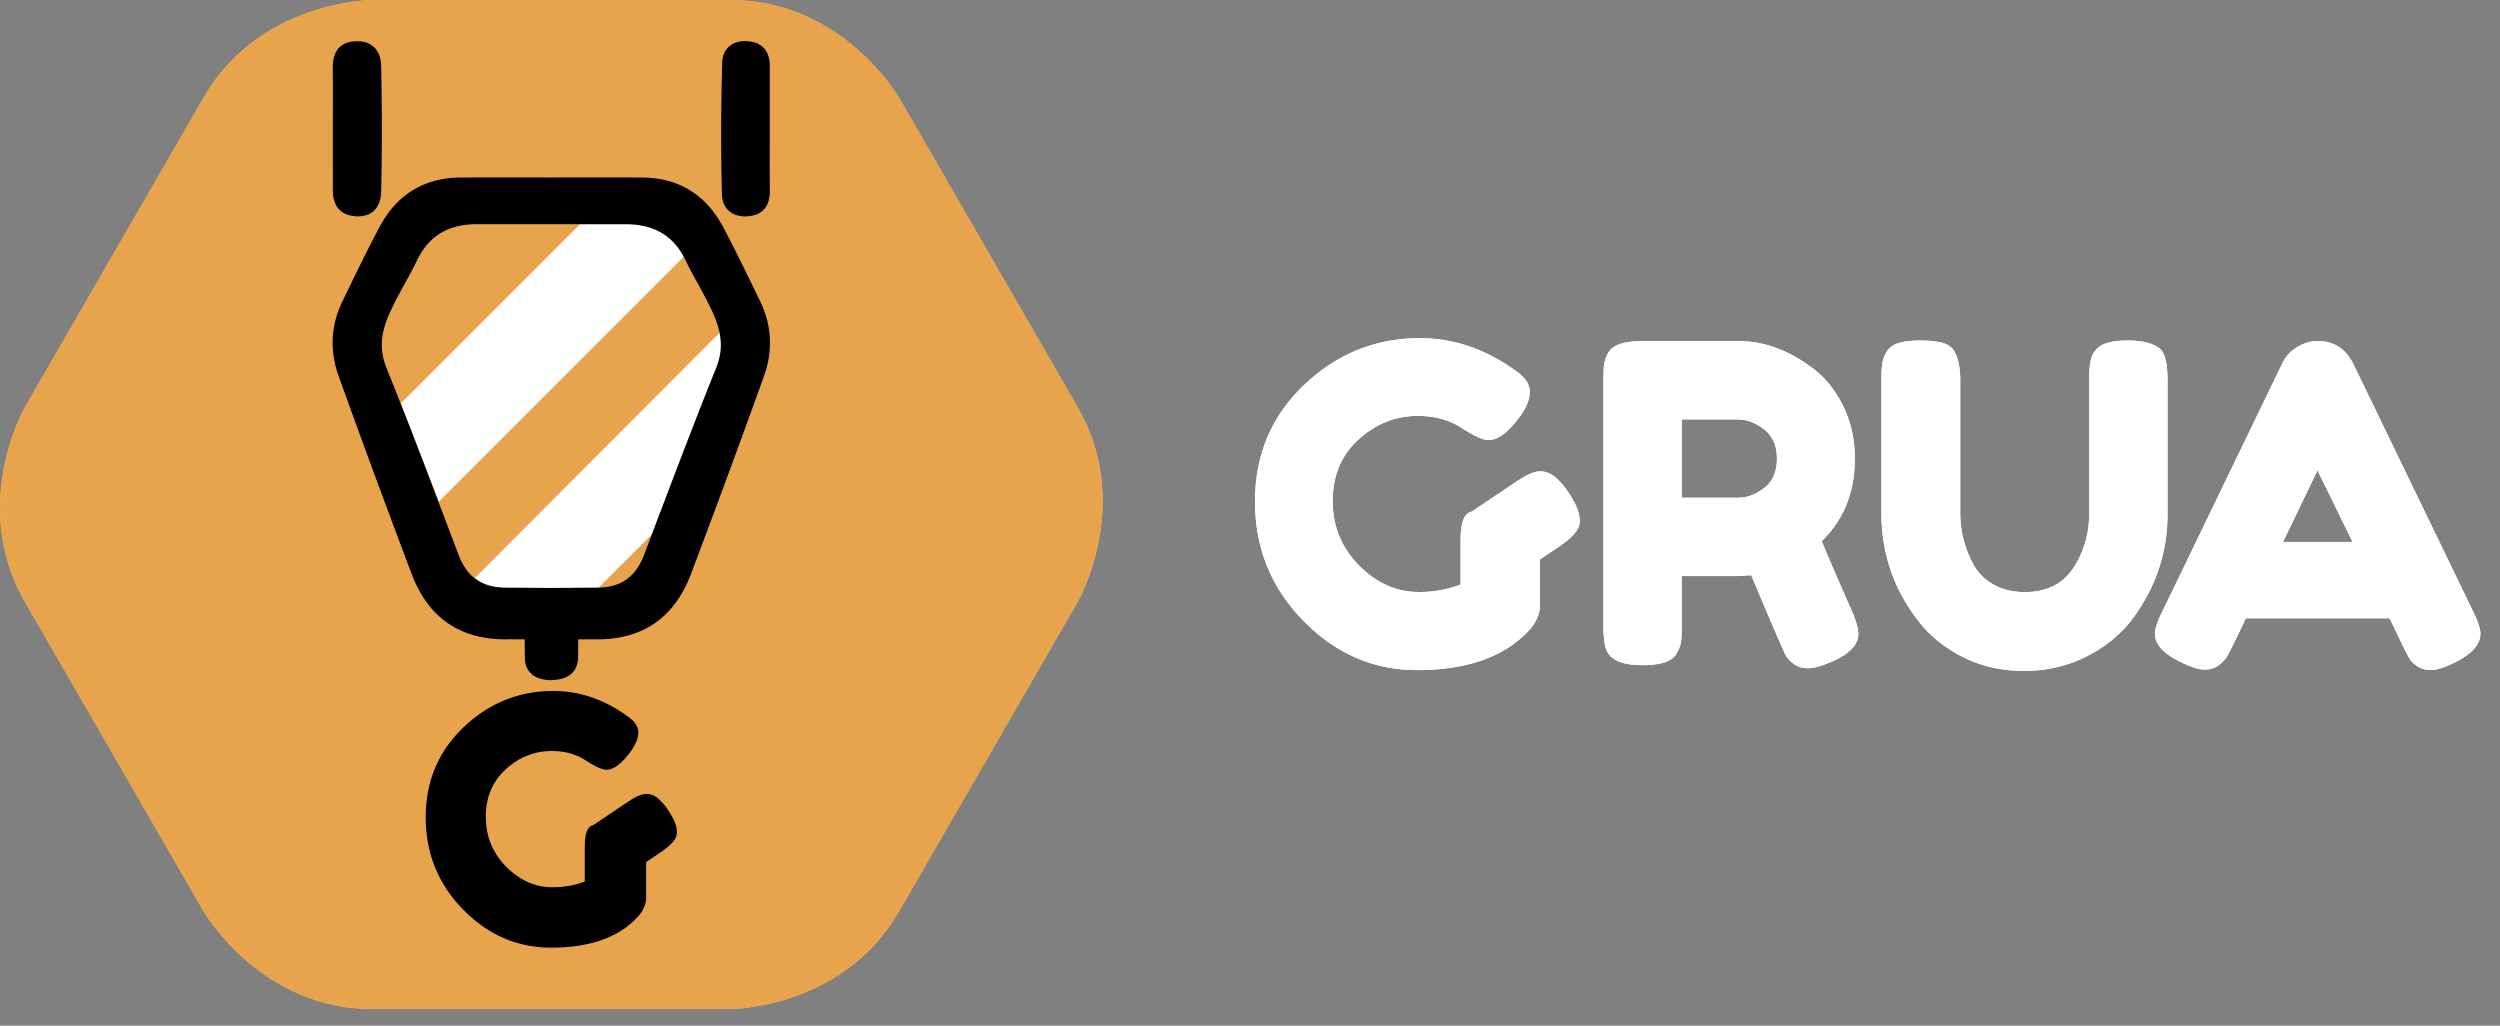 <svg width="117" height="48" fill="none" xmlns="http://www.w3.org/2000/svg"><rect width="100%" height="100%" fill="#808080" stroke="none"/><path d="M42.068 4.561S39.433 0 34.166 0H17.438S12.17 0 9.535 4.561L1.171 19.05s-2.635 4.562 0 9.123l8.364 14.488s2.635 4.564 7.903 4.564h16.728s5.268 0 7.902-4.564l8.363-14.488s2.635-4.561 0-9.123L42.068 4.561z" fill="#FFCA61"/><path d="M29.158 10.494h-2.01l-8.392 8.39a399.41 399.41 0 0 1 1.776 4.594l11.472-11.471c-.609-1.116-1.583-1.547-2.846-1.513zM33.688 15.561L22.231 27.046c.375.297.846.457 1.451.459.103.002 1.42.008 2.138.014.718-.006 2.034-.012 2.138-.014.021 0 .037-.007.06-.007l2.52-2.519c.981-2.592 1.961-5.185 2.996-7.756a2.787 2.787 0 0 0 .154-1.662z" fill="#fff"/><path d="M31.27 37.917a2.55 2.55 0 0 0-.5-.572.802.802 0 0 0-.55-.188c-.199.006-.47.125-.813.356l-1.632 1.096c-.022.01-.052.014-.073.023-.129.063-.215.181-.263.351-.048.17-.072.396-.072.676v1.593c-.45.178-.954.271-1.515.271-.805 0-1.525-.319-2.162-.962-.635-.641-.954-1.42-.954-2.336 0-.916.313-1.658.938-2.226.624-.567 1.341-.851 2.147-.851.613 0 1.144.145 1.59.438.443.289.768.437.97.437.337 0 .713-.279 1.127-.843.243-.34.365-.639.365-.898 0-.258-.143-.493-.429-.705-1.11-.826-2.294-1.24-3.545-1.24-1.61 0-3.008.562-4.196 1.691-1.186 1.129-1.78 2.536-1.78 4.221 0 1.684.583 3.123 1.748 4.315 1.166 1.192 2.54 1.786 4.117 1.786 1.78 0 3.116-.459 4.006-1.383.295-.307.445-.629.445-.969v-1.654l.646-.435c.308-.207.52-.389.632-.54a.621.621 0 0 0 .161-.357 1.209 1.209 0 0 0-.07-.451c-.058-.18-.172-.392-.338-.644zM35.016 10.12c.732-.068 1.021-.521 1.013-1.227-.01-.965-.003-1.93-.003-2.896V3.101c0-.659-.298-1.089-.97-1.165-.72-.082-1.233.297-1.255.979-.062 2.06-.067 4.126-.014 6.188.02.667.495 1.083 1.23 1.017zM15.578 8.907c0 .703.324 1.152 1.043 1.212.796.066 1.201-.429 1.218-1.138.043-1.964.04-3.928 0-5.891-.014-.715-.423-1.201-1.21-1.159-.794.042-1.064.55-1.055 1.286.012.93.003 1.863.003 2.795l.001 2.895zM33.843 10.626c-.804-1.51-2.08-2.312-3.804-2.318-.273-.002-3.023-.001-4.053-.001h-.37c-1.029 0-3.779-.001-4.053.001-1.723.007-3 .809-3.803 2.318-.609 1.147-1.173 2.318-1.739 3.486-.55 1.14-.592 2.329-.167 3.503a572.213 572.213 0 0 0 3.422 9.271c.806 2.115 2.388 3.125 4.662 3.028.028 0 .058.007.087.007h.53c.003.312.004.623.013.937.02.636.552 1.028 1.365.965.813-.062 1.135-.495 1.126-1.162-.002-.247 0-.493 0-.739h.518c.03 0 .06-.006.088-.006 2.273.096 3.855-.912 4.662-3.027a599.271 599.271 0 0 0 3.422-9.271c.425-1.174.383-2.363-.167-3.503-.567-1.171-1.13-2.342-1.739-3.489zm-.328 6.597c-1.168 2.9-2.266 5.83-3.376 8.752-.39 1.025-1.079 1.524-2.199 1.529-.104.002-1.42.008-2.138.012-.719-.004-2.034-.01-2.138-.012-1.12-.005-1.81-.504-2.199-1.529-1.11-2.922-2.208-5.853-3.376-8.752-.418-1.041-.19-1.896.275-2.844.488-.992.774-1.402 1.156-2.199.601-1.252 1.616-1.722 2.945-1.687H29.14c1.33-.035 2.344.435 2.944 1.687.383.797.668 1.207 1.156 2.199.466.948.694 1.803.275 2.844z" fill="#000"/><path d="M73.722 24.921c.13-.154.2-.307.211-.46.01-.158-.02-.352-.094-.586-.074-.23-.22-.506-.438-.83a3.36 3.36 0 0 0-.646-.74 1.052 1.052 0 0 0-.71-.244c-.258.008-.607.162-1.05.461l-2.112 1.416c-.027.014-.066.018-.095.031-.165.084-.278.234-.339.455-.062.216-.094.507-.094.873v2.06a5.354 5.354 0 0 1-1.957.348c-1.043 0-1.975-.414-2.797-1.243-.82-.828-1.23-1.835-1.23-3.021s.404-2.143 1.211-2.877c.81-.732 1.732-1.1 2.773-1.1.795 0 1.48.189 2.057.566.574.375.992.564 1.252.564.438 0 .924-.363 1.46-1.088.313-.439.472-.826.472-1.162 0-.336-.186-.639-.555-.914-1.438-1.068-2.965-1.604-4.583-1.604-2.08 0-3.89.73-5.424 2.189-1.533 1.457-2.3 3.277-2.3 5.455s.754 4.037 2.26 5.576c1.506 1.541 3.281 2.314 5.32 2.314 2.304 0 4.027-.596 5.18-1.789.383-.398.574-.812.574-1.254v-2.135l.837-.562c.4-.268.67-.502.817-.699zm9.438-3.448c0 .605-.199 1.061-.6 1.367-.4.305-.804.453-1.206.453h-2.65v-3.666h2.61c.43 0 .845.156 1.245.467.402.311.601.772.601 1.379zm3.502 7.11a155.527 155.527 0 0 1-1.406-3.256c1.035-1.01 1.55-2.295 1.55-3.854 0-.898-.178-1.715-.533-2.447-.362-.732-.816-1.314-1.37-1.74-1.147-.885-2.328-1.324-3.548-1.324H76.88c-.883 0-1.424.184-1.617.557a1.634 1.634 0 0 0-.193.549c-.02.16-.03.398-.03.715v11.501c0 .488.04.846.121 1.08.168.51.731.766 1.7.766.884 0 1.423-.188 1.613-.559.113-.207.18-.393.2-.549.02-.16.03-.396.03-.717v-2.344h2.61l.645-.041c.938 2.237 1.478 3.487 1.616 3.754.08.135.208.274.384.405.171.125.392.195.661.195.27 0 .624-.099 1.068-.293.854-.359 1.283-.802 1.283-1.324.003-.221-.098-.58-.309-1.074zm13.08.455c1.132-1.494 1.698-3.15 1.698-4.975v-6.26c0-.482-.043-.844-.123-1.076-.06-.193-.145-.338-.271-.434-.123-.1-.303-.184-.538-.252-.237-.07-.552-.104-.94-.104-.394 0-.725.041-.984.123a1.065 1.065 0 0 0-.604.457c-.14.221-.205.6-.205 1.141v6.344c0 .977-.252 1.84-.748 2.588-.498.748-1.252 1.119-2.262 1.119-.564 0-1.054-.115-1.47-.355a2.313 2.313 0 0 1-.935-.93 4.997 4.997 0 0 1-.62-2.404v-6.217c0-.553-.079-.986-.25-1.307-.093-.203-.276-.352-.534-.436-.266-.082-.617-.123-1.06-.123-.442 0-.794.041-1.057.123-.264.084-.45.232-.562.436a1.545 1.545 0 0 0-.193.551 6.108 6.108 0 0 0-.033.734v6.238c0 1.852.56 3.51 1.678 4.977.54.718 1.244 1.298 2.106 1.74.861.44 1.821.662 2.878.662 1.057 0 2.021-.222 2.893-.654.87-.435 1.584-1.003 2.136-1.706zm10.107-4.19l.248.514h-3.252l.42-.869 1.193-2.482 1.029 2.096.082.176.28.565zm6.235 4.811c0-.236-.116-.588-.351-1.059l-5.596-11.564c-.361-.719-.912-1.074-1.66-1.074-.344 0-.67.094-.98.289a1.741 1.741 0 0 0-.691.766L101.207 28.6c-.237.472-.354.822-.354 1.06 0 .496.399.938 1.205 1.324.467.233.842.354 1.104.354.269 0 .491-.065.663-.199.173-.133.297-.26.378-.381.075-.125.18-.324.317-.604l.508-1.045h-.006l.084-.174h6.726l.062.127.084.172.441.92c.135.279.243.484.318.621.076.143.199.273.378.396.171.123.392.186.659.186.271 0 .642-.119 1.11-.352.801-.397 1.2-.85 1.2-1.346z" fill="#fff"/><path d="M42.068 4.561S39.433 0 34.166 0H17.438S12.17 0 9.535 4.561L1.171 19.05s-2.635 4.562 0 9.123l8.364 14.488s2.635 4.564 7.903 4.564h16.728s5.268 0 7.902-4.564l8.363-14.488s2.635-4.561 0-9.123L42.068 4.561z" fill="#E8A34D"/><path d="M29.158 10.494h-2.01l-8.392 8.39a399.41 399.41 0 0 1 1.776 4.594l11.472-11.471c-.609-1.116-1.583-1.547-2.846-1.513zM33.688 15.561L22.231 27.046c.375.297.846.457 1.451.459.103.002 1.42.008 2.138.014.718-.006 2.034-.012 2.138-.014.021 0 .037-.007.06-.007l2.52-2.519c.981-2.592 1.961-5.185 2.996-7.756a2.787 2.787 0 0 0 .154-1.662z" fill="#fff"/><path d="M31.27 37.917a2.55 2.55 0 0 0-.5-.572.802.802 0 0 0-.55-.188c-.199.006-.47.125-.813.356l-1.632 1.096c-.022.01-.052.014-.073.023-.129.063-.215.181-.263.351-.048.17-.072.396-.072.676v1.593c-.45.178-.954.271-1.515.271-.805 0-1.525-.319-2.162-.962-.635-.641-.954-1.42-.954-2.336 0-.916.313-1.658.938-2.226.624-.567 1.341-.851 2.147-.851.613 0 1.144.145 1.59.438.443.289.768.437.97.437.337 0 .713-.279 1.127-.843.243-.34.365-.639.365-.898 0-.258-.143-.493-.429-.705-1.11-.826-2.294-1.24-3.545-1.24-1.61 0-3.008.562-4.196 1.691-1.186 1.129-1.78 2.536-1.78 4.221 0 1.684.583 3.123 1.748 4.315 1.166 1.192 2.54 1.786 4.117 1.786 1.78 0 3.116-.459 4.006-1.383.295-.307.445-.629.445-.969v-1.654l.646-.435c.308-.207.52-.389.632-.54a.621.621 0 0 0 .161-.357 1.209 1.209 0 0 0-.07-.451c-.058-.18-.172-.392-.338-.644zM35.016 10.12c.732-.068 1.021-.521 1.013-1.227-.01-.965-.003-1.93-.003-2.896V3.101c0-.659-.298-1.089-.97-1.165-.72-.082-1.233.297-1.255.979-.062 2.06-.067 4.126-.014 6.188.02.667.495 1.083 1.23 1.017zM15.578 8.907c0 .703.324 1.152 1.043 1.212.796.066 1.201-.429 1.218-1.138.043-1.964.04-3.928 0-5.891-.014-.715-.423-1.201-1.21-1.159-.794.042-1.064.55-1.055 1.286.012.93.003 1.863.003 2.795l.001 2.895zM33.843 10.626c-.804-1.51-2.08-2.312-3.804-2.318-.273-.002-3.023-.001-4.053-.001h-.37c-1.029 0-3.779-.001-4.053.001-1.723.007-3 .809-3.803 2.318-.609 1.147-1.173 2.318-1.739 3.486-.55 1.14-.592 2.329-.167 3.503a572.213 572.213 0 0 0 3.422 9.271c.806 2.115 2.388 3.125 4.662 3.028.028 0 .058.007.087.007h.53c.003.312.004.623.013.937.02.636.552 1.028 1.365.965.813-.062 1.135-.495 1.126-1.162-.002-.247 0-.493 0-.739h.518c.03 0 .06-.006.088-.006 2.273.096 3.855-.912 4.662-3.027a599.271 599.271 0 0 0 3.422-9.271c.425-1.174.383-2.363-.167-3.503-.567-1.171-1.13-2.342-1.739-3.489zm-.328 6.597c-1.168 2.9-2.266 5.83-3.376 8.752-.39 1.025-1.079 1.524-2.199 1.529-.104.002-1.42.008-2.138.012-.719-.004-2.034-.01-2.138-.012-1.12-.005-1.81-.504-2.199-1.529-1.11-2.922-2.208-5.853-3.376-8.752-.418-1.041-.19-1.896.275-2.844.488-.992.774-1.402 1.156-2.199.601-1.252 1.616-1.722 2.945-1.687H29.14c1.33-.035 2.344.435 2.944 1.687.383.797.668 1.207 1.156 2.199.466.948.694 1.803.275 2.844z" fill="#000"/><path d="M73.722 24.921c.13-.154.2-.307.211-.46.01-.158-.02-.352-.094-.586-.074-.23-.22-.506-.438-.83a3.36 3.36 0 0 0-.646-.74 1.052 1.052 0 0 0-.71-.244c-.258.008-.607.162-1.05.461l-2.112 1.416c-.027.014-.066.018-.095.031-.165.084-.278.234-.339.455-.062.216-.094.507-.094.873v2.06a5.354 5.354 0 0 1-1.957.348c-1.043 0-1.975-.414-2.797-1.243-.82-.828-1.23-1.835-1.23-3.021s.404-2.143 1.211-2.877c.81-.732 1.732-1.1 2.773-1.1.795 0 1.48.189 2.057.566.574.375.992.564 1.252.564.438 0 .924-.363 1.46-1.088.313-.439.472-.826.472-1.162 0-.336-.186-.639-.555-.914-1.438-1.068-2.965-1.604-4.583-1.604-2.08 0-3.89.73-5.424 2.189-1.533 1.457-2.3 3.277-2.3 5.455s.754 4.037 2.26 5.576c1.506 1.541 3.281 2.314 5.32 2.314 2.304 0 4.027-.596 5.18-1.789.383-.398.574-.812.574-1.254v-2.135l.837-.562c.4-.268.67-.502.817-.699zm9.438-3.448c0 .605-.199 1.061-.6 1.367-.4.305-.804.453-1.206.453h-2.65v-3.666h2.61c.43 0 .845.156 1.245.467.402.311.601.772.601 1.379zm3.502 7.11a155.527 155.527 0 0 1-1.406-3.256c1.035-1.01 1.55-2.295 1.55-3.854 0-.898-.178-1.715-.533-2.447-.362-.732-.816-1.314-1.37-1.74-1.147-.885-2.328-1.324-3.548-1.324H76.88c-.883 0-1.424.184-1.617.557a1.634 1.634 0 0 0-.193.549c-.02.16-.03.398-.03.715v11.501c0 .488.04.846.121 1.08.168.51.731.766 1.7.766.884 0 1.423-.188 1.613-.559.113-.207.18-.393.2-.549.02-.16.03-.396.03-.717v-2.344h2.61l.645-.041c.938 2.237 1.478 3.487 1.616 3.754.08.135.208.274.384.405.171.125.392.195.661.195.27 0 .624-.099 1.068-.293.854-.359 1.283-.802 1.283-1.324.003-.221-.098-.58-.309-1.074zm13.08.455c1.132-1.494 1.698-3.15 1.698-4.975v-6.26c0-.482-.043-.844-.123-1.076-.06-.193-.145-.338-.271-.434-.123-.1-.303-.184-.538-.252-.237-.07-.552-.104-.94-.104-.394 0-.725.041-.984.123a1.065 1.065 0 0 0-.604.457c-.14.221-.205.6-.205 1.141v6.344c0 .977-.252 1.84-.748 2.588-.498.748-1.252 1.119-2.262 1.119-.564 0-1.054-.115-1.47-.355a2.313 2.313 0 0 1-.935-.93 4.997 4.997 0 0 1-.62-2.404v-6.217c0-.553-.079-.986-.25-1.307-.093-.203-.276-.352-.534-.436-.266-.082-.617-.123-1.06-.123-.442 0-.794.041-1.057.123-.264.084-.45.232-.562.436a1.545 1.545 0 0 0-.193.551 6.108 6.108 0 0 0-.033.734v6.238c0 1.852.56 3.51 1.678 4.977.54.718 1.244 1.298 2.106 1.74.861.44 1.821.662 2.878.662 1.057 0 2.021-.222 2.893-.654.87-.435 1.584-1.003 2.136-1.706zm10.107-4.19l.248.514h-3.252l.42-.869 1.193-2.482 1.029 2.096.082.176.28.565zm6.235 4.811c0-.236-.116-.588-.351-1.059l-5.596-11.564c-.361-.719-.912-1.074-1.66-1.074-.344 0-.67.094-.98.289a1.741 1.741 0 0 0-.691.766L101.207 28.6c-.237.472-.354.822-.354 1.06 0 .496.399.938 1.205 1.324.467.233.842.354 1.104.354.269 0 .491-.065.663-.199.173-.133.297-.26.378-.381.075-.125.18-.324.317-.604l.508-1.045h-.006l.084-.174h6.726l.062.127.084.172.441.92c.135.279.243.484.318.621.076.143.199.273.378.396.171.123.392.186.659.186.271 0 .642-.119 1.11-.352.801-.397 1.2-.85 1.2-1.346z" fill="#fff"/></svg>
